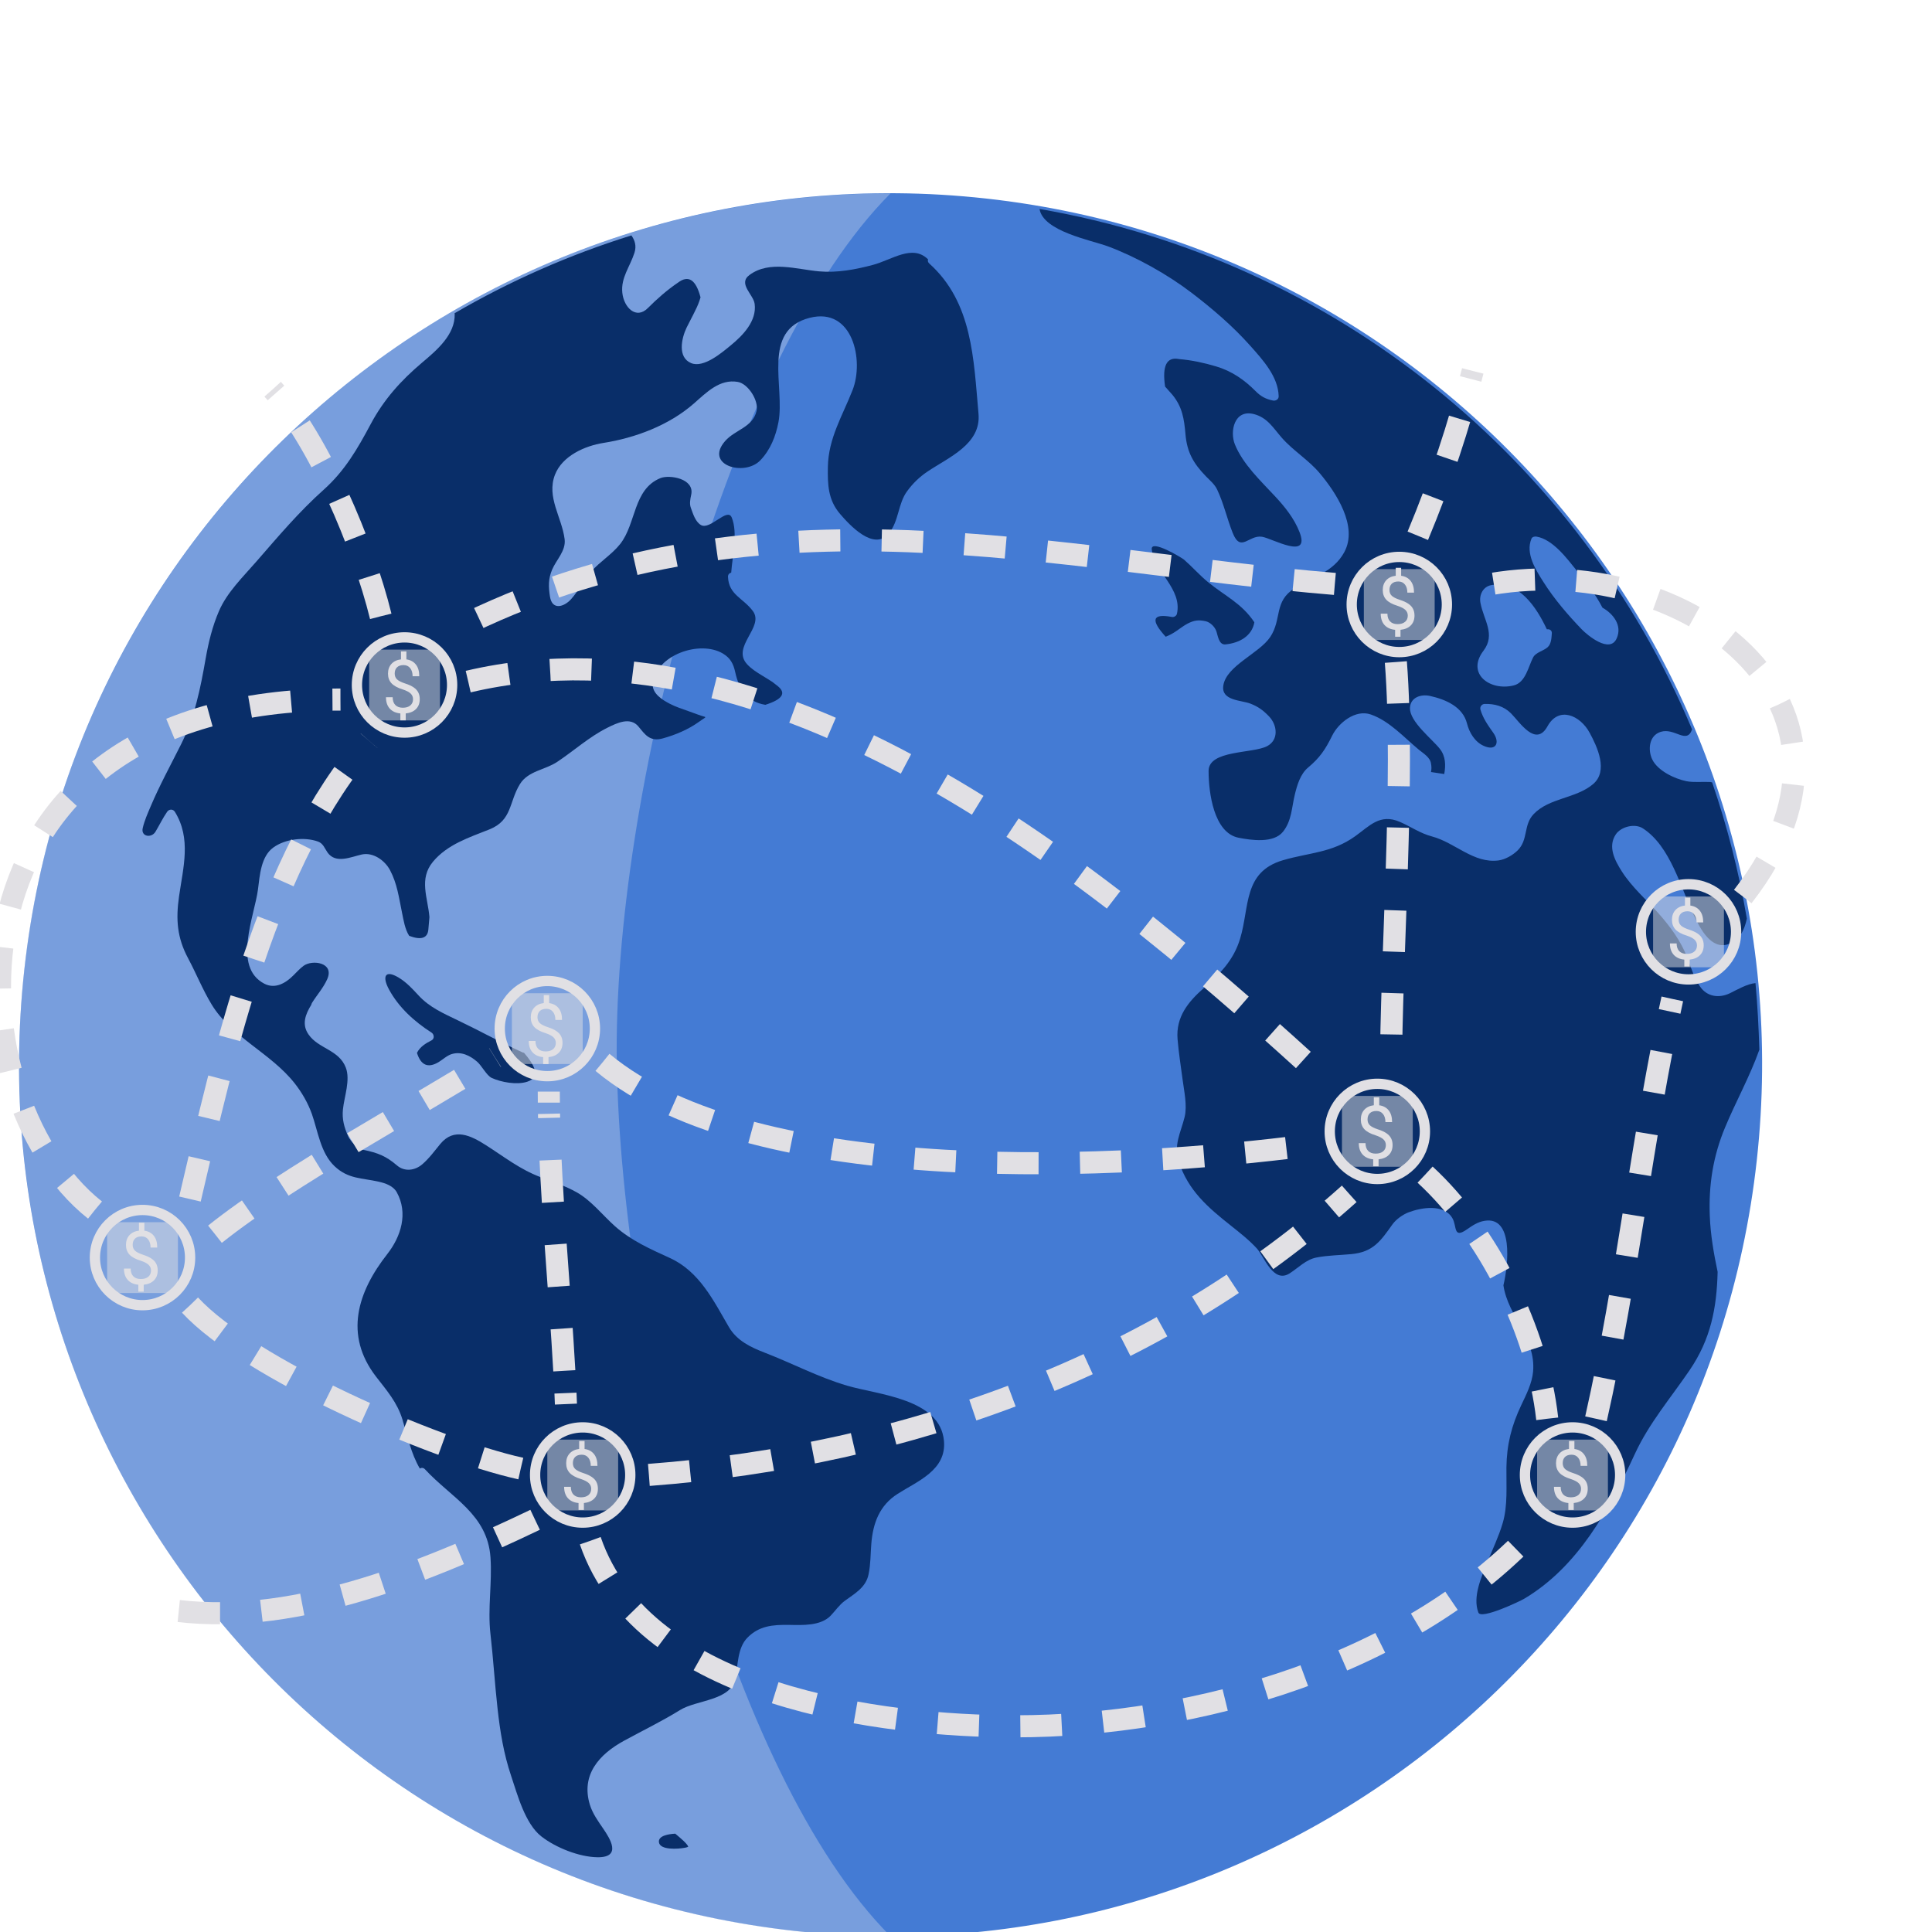 <svg width="140" height="140" viewBox="0 0 140 140" fill="none" xmlns="http://www.w3.org/2000/svg">
<g clip-path="url(#clip0)">
<path d="M127.304 84.076C131.127 49.41 106.123 18.208 71.456 14.386C36.789 10.563 5.588 35.568 1.766 70.234C-2.057 104.901 22.947 136.102 57.614 139.925C92.28 143.747 123.482 118.743 127.304 84.076Z" fill="#447BD4"/>
<path opacity="0.3" d="M64.533 140.309C52.742 128.518 45.058 97.4 44.697 77.161C44.352 57.744 52.742 25.799 64.533 14.013C29.653 14.013 1.385 42.286 1.385 77.161C1.385 112.036 29.653 140.309 64.533 140.309Z" fill="#F0F0F1"/>
<path d="M87.356 45.014C87.691 45.088 88.009 45.396 88.131 45.714C88.248 46.011 88.301 46.744 88.8 46.696C89.824 46.595 90.721 46.086 90.896 45.093C89.973 43.708 88.768 43.194 87.521 42.169C86.911 41.665 86.391 41.071 85.796 40.551C85.642 40.418 83.366 39.039 83.461 39.813C83.663 41.458 85.68 42.674 85.287 44.473C85.25 44.642 85.053 44.748 84.889 44.701C83.499 44.446 83.361 44.929 84.47 46.139C84.746 46.033 85 45.895 85.244 45.725C85.51 45.55 85.77 45.337 86.056 45.189C86.529 44.95 86.836 44.902 87.356 45.014Z" fill="#092E69"/>
<path d="M127.209 71.239C126.609 71.292 125.877 71.716 125.373 71.966C124.582 72.353 123.691 72.242 123.181 71.472C122.741 70.814 122.534 70.093 122.253 69.36C121.802 68.188 121.011 67.116 120.183 66.187C119.297 65.189 118.252 64.287 117.53 63.157C117.02 62.356 116.49 61.363 117.084 60.467C117.461 59.899 118.469 59.649 119.048 60.026C121.069 61.337 121.786 64.351 122.783 66.405C123.208 67.28 123.988 68.835 125.235 68.421C126.058 68.15 126.418 67.37 126.583 66.564C126.004 63.173 125.161 59.877 124.068 56.694C124.02 56.688 123.977 56.672 123.93 56.667C123.372 56.635 122.752 56.715 122.205 56.609C121.351 56.434 120.114 55.855 119.721 55.017C119.408 54.353 119.477 53.303 120.342 53.032C121.361 52.714 122.221 53.971 122.614 52.857C114.441 33.361 96.739 18.842 75.327 15.143C75.597 16.767 79.073 17.404 80.278 17.849C82.337 18.614 84.603 19.887 86.343 21.214C87.856 22.371 89.336 23.634 90.604 25.061C91.501 26.069 92.621 27.285 92.658 28.712C92.663 28.935 92.451 29.062 92.249 29.025C91.719 28.919 91.363 28.728 90.976 28.335C90.169 27.518 89.24 26.881 88.126 26.552C87.256 26.292 86.354 26.096 85.446 26.021C84.544 25.836 84.205 26.499 84.427 28.012C84.608 28.213 84.783 28.415 84.963 28.616C85.674 29.487 85.807 30.352 85.903 31.456C86.014 32.777 86.481 33.578 87.378 34.507C87.664 34.804 88.02 35.09 88.2 35.478C88.678 36.486 88.912 37.579 89.325 38.614C89.909 40.079 90.482 38.747 91.448 38.895C92.18 39.007 94.977 40.63 94.17 38.561C93.788 37.574 93.098 36.714 92.382 35.95C91.353 34.846 90.058 33.626 89.485 32.204C89.103 31.259 89.442 29.641 90.864 30.007C91.846 30.262 92.26 31.01 92.891 31.731C93.73 32.681 94.834 33.334 95.645 34.305C96.797 35.679 98.431 38.131 97.413 40.01C96.622 41.469 95.131 41.803 93.809 42.631C92.292 43.581 92.907 44.86 92.048 46.155C91.252 47.354 88.864 48.235 88.646 49.678C88.476 50.787 89.952 50.729 90.615 50.989C91.183 51.212 91.544 51.477 91.968 51.923C92.557 52.544 92.679 53.61 91.825 54.067C90.785 54.619 87.579 54.337 87.579 55.866C87.579 57.41 87.946 60.35 89.75 60.705C90.668 60.886 92.287 61.124 92.971 60.27C93.613 59.464 93.597 58.508 93.831 57.564C93.995 56.89 94.229 56.089 94.786 55.622C95.64 54.91 96.038 54.316 96.537 53.303C96.993 52.379 98.219 51.387 99.334 51.774C100.687 52.241 101.759 53.456 102.841 54.348C103.144 54.592 103.648 54.895 103.696 55.335C103.738 55.537 103.738 55.738 103.696 55.945C104.014 55.993 104.338 56.041 104.656 56.089C104.768 55.447 104.762 54.815 104.348 54.279C103.818 53.584 102.12 52.289 102.173 51.286C102.21 50.533 102.969 50.283 103.632 50.432C104.762 50.687 105.999 51.212 106.306 52.432C106.471 53.085 106.869 53.759 107.511 54.046C108.424 54.459 108.71 53.801 108.201 53.09C107.819 52.549 107.463 52.056 107.278 51.419C107.219 51.212 107.384 51.01 107.591 51.01C108.307 50.994 108.97 51.169 109.49 51.69C110.127 52.326 111.284 54.178 112.138 52.629C112.956 51.148 114.505 51.833 115.19 53.096C115.742 54.115 116.569 55.871 115.434 56.826C114.192 57.872 112.26 57.808 111.13 58.997C110.382 59.782 110.753 60.849 109.979 61.618C109.639 61.958 109.076 62.287 108.588 62.35C106.779 62.584 105.447 61.061 103.775 60.615C102.894 60.382 102.258 59.909 101.435 59.554C100.002 58.933 99.243 59.851 98.198 60.599C96.505 61.809 94.892 61.772 92.971 62.334C90.068 63.184 90.562 65.72 89.861 68.028C89.384 69.594 88.418 70.554 87.219 71.61C86.099 72.597 85.202 73.691 85.33 75.293C85.409 76.275 85.568 77.257 85.696 78.233C85.802 79.071 86.046 80.112 85.839 80.955C85.558 82.091 85.027 82.961 85.425 84.192C86.099 86.267 87.532 87.498 89.182 88.804C89.84 89.329 90.514 89.854 91.082 90.475C91.607 91.054 92.26 93.038 93.459 92.269C94.091 91.865 94.632 91.271 95.401 91.123C96.235 90.963 97.068 90.958 97.911 90.879C99.514 90.735 100.055 89.913 100.91 88.713C101.17 88.353 101.658 88.008 102.072 87.849C103 87.498 104.63 87.222 105.245 88.273C105.585 88.851 105.293 89.785 106.285 89.096C106.699 88.809 107.076 88.544 107.585 88.464C109.644 88.13 109.321 91.547 108.944 93.139C109.273 95.4 111.311 96.954 111.093 99.396C111.019 100.234 110.599 101.057 110.244 101.805C109.533 103.301 109.183 104.67 109.161 106.337C109.145 107.642 109.268 109.101 108.891 110.37C108.599 111.357 108.153 112.275 107.771 113.225C107.352 114.275 106.694 115.713 107.129 116.854C107.331 117.38 110.18 116.01 110.43 115.862C114.357 113.538 116.612 109.367 118.469 105.355C119.499 103.126 121.059 101.311 122.428 99.3C123.967 97.05 124.402 94.784 124.466 92.163C124.184 90.825 123.951 89.478 123.898 88.119C123.808 85.874 124.137 83.773 125.007 81.693C125.792 79.809 126.8 78.005 127.485 76.079C127.485 76.079 127.485 76.073 127.49 76.068C127.437 74.439 127.358 72.826 127.209 71.239ZM112.144 46.903C111.847 47.168 111.284 47.274 111.098 47.635C110.748 48.298 110.557 49.455 109.692 49.668C107.973 50.097 106.227 48.824 107.5 47.152C108.397 45.969 107.511 44.934 107.278 43.682C107.171 43.114 107.463 42.504 108.074 42.398C110.053 42.053 111.326 43.974 112.091 45.603C112.271 45.571 112.473 45.666 112.451 45.905C112.425 46.224 112.414 46.664 112.144 46.903ZM114.611 45.597C113.603 44.547 112.627 43.411 111.847 42.18C111.284 41.294 110.525 40.105 110.976 39.033C111.035 38.895 111.215 38.864 111.342 38.885C112.526 39.086 113.55 40.471 114.245 41.336C114.914 42.169 115.625 43.061 116.118 44.032C116.909 44.478 117.567 45.327 117.153 46.255C116.66 47.391 115.03 46.033 114.611 45.597Z" fill="#092E69"/>
<path d="M30.587 26.276C29.059 27.566 27.817 28.945 26.867 30.723C25.907 32.522 24.994 34.109 23.455 35.488C21.661 37.091 20.165 38.869 18.589 40.678C17.623 41.792 16.456 42.912 15.867 44.281C15.394 45.38 15.113 46.526 14.906 47.704C14.524 49.89 14.115 51.955 13.113 53.95C12.364 55.446 11.563 56.906 10.91 58.45C10.698 58.949 10.464 59.474 10.342 60.01C10.199 60.631 10.974 60.753 11.266 60.27C11.552 59.792 11.796 59.283 12.11 58.827C12.248 58.625 12.534 58.609 12.672 58.827C13.871 60.764 13.277 62.844 12.975 64.95C12.736 66.611 12.826 67.943 13.633 69.445C14.222 70.549 14.688 71.722 15.336 72.788C16.769 75.155 19.629 76.306 21.359 78.509C21.884 79.177 22.314 79.926 22.601 80.727C23.041 81.979 23.232 83.555 24.246 84.51C25.233 85.444 26.23 85.354 27.445 85.63C27.928 85.742 28.491 85.927 28.751 86.394C29.589 87.907 29.064 89.6 28.061 90.878C25.923 93.606 24.909 96.721 27.249 99.756C28.029 100.765 28.788 101.624 29.165 102.871C29.536 104.092 29.78 105.318 30.422 106.416C30.534 106.347 30.677 106.342 30.794 106.469C32.71 108.544 35.326 109.722 35.543 112.858C35.671 114.694 35.331 116.552 35.538 118.382C35.745 120.181 35.851 121.996 36.053 123.795C36.239 125.472 36.499 127.09 37.04 128.693C37.491 130.03 38.048 132.158 39.231 133.076C40.272 133.888 41.959 134.562 43.286 134.583C45.111 134.61 44.167 133.182 43.721 132.524C43.349 131.983 42.941 131.415 42.744 130.779C42.086 128.619 43.402 127.128 45.239 126.13C46.602 125.387 47.956 124.734 49.277 123.917C50.492 123.164 52.975 123.259 53.294 121.603C53.474 120.669 53.437 119.412 54.154 118.68C55.008 117.804 56.005 117.73 57.184 117.746C58.128 117.761 59.471 117.836 60.198 117.072C60.548 116.705 60.819 116.292 61.227 115.994C61.944 115.469 62.75 115.034 62.941 114.073C63.095 113.33 63.079 112.625 63.138 111.876C63.254 110.38 63.732 109.085 65.043 108.252C66.507 107.318 68.598 106.527 68.402 104.405C68.121 101.354 63.668 101.078 61.397 100.414C59.359 99.82 57.433 98.801 55.459 98.037C54.414 97.634 53.405 97.167 52.816 96.158C51.702 94.248 50.688 92.141 48.544 91.16C47.138 90.517 45.748 89.907 44.575 88.867C43.673 88.066 42.867 87.015 41.81 86.41C40.967 85.933 40.07 85.641 39.173 85.301C37.666 84.733 36.552 83.837 35.209 82.982C34.121 82.287 32.911 81.687 31.908 82.892C31.489 83.401 31.107 83.932 30.603 84.367C30.062 84.834 29.308 84.919 28.767 84.452C27.971 83.767 27.361 83.534 26.347 83.327C25.901 83.237 25.408 82.722 25.227 82.329C24.941 81.698 24.776 81.093 24.851 80.387C24.946 79.464 25.402 78.259 25.058 77.362C24.559 76.057 23.073 76.004 22.357 74.959C21.847 74.226 22.134 73.494 22.558 72.809C22.564 72.767 22.579 72.725 22.606 72.677C22.962 72.104 23.444 71.568 23.715 70.947C24.246 69.742 22.627 69.519 21.99 69.992C21.709 70.204 21.497 70.448 21.247 70.692C20.696 71.244 19.937 71.69 19.151 71.281C16.827 70.066 18.446 66.373 18.695 64.441C18.822 63.449 18.907 62.064 19.804 61.416C20.664 60.79 22.049 60.626 23.041 60.981C23.423 61.119 23.524 61.475 23.736 61.777C24.331 62.621 25.445 62.09 26.214 61.92C27.037 61.74 27.881 62.345 28.258 63.045C28.783 64.032 28.905 65.035 29.128 66.118C29.239 66.659 29.345 67.349 29.653 67.816C30.534 68.145 31.001 67.981 31.043 67.323L31.118 66.457C31.006 65.057 30.332 63.693 31.378 62.44C32.428 61.183 33.994 60.689 35.469 60.1C37.125 59.437 36.875 58.11 37.682 56.81C38.276 55.86 39.502 55.791 40.378 55.208C41.588 54.401 42.707 53.387 44.013 52.735C44.708 52.39 45.668 51.923 46.268 52.65C46.746 53.228 47.085 53.77 48.04 53.504C48.958 53.249 49.876 52.862 50.651 52.305C51.283 51.849 51.256 52.039 50.598 51.79C50.354 51.7 50.11 51.61 49.866 51.525C49.42 51.366 48.958 51.217 48.539 50.999C48.019 50.734 47.228 50.246 47.303 49.54C47.526 47.476 50.699 46.356 52.386 47.359C52.928 47.683 53.145 48.102 53.278 48.712C53.554 49.965 54.148 50.856 55.459 51.074C56.695 50.681 56.998 50.23 56.356 49.715C56.228 49.614 56.101 49.514 55.974 49.418C55.724 49.254 55.47 49.1 55.215 48.946C54.828 48.707 54.451 48.474 54.138 48.134C52.97 46.86 55.416 45.438 54.557 44.281C53.856 43.331 52.806 43.114 52.753 41.798C52.747 41.623 52.859 41.527 52.986 41.495C53.076 40.248 53.48 38.614 53.023 37.499C52.71 36.741 51.458 38.434 50.794 38.046C50.381 37.802 50.216 37.218 50.062 36.799C49.951 36.513 50.02 36.157 50.083 35.87C50.365 34.682 48.518 34.379 47.86 34.645C45.87 35.451 46.114 37.94 44.936 39.426C44.321 40.195 43.482 40.689 42.835 41.421C42.283 42.047 41.927 42.822 41.37 43.432C40.866 43.984 40.006 44.244 39.852 43.225C39.741 42.52 39.725 41.941 40.011 41.273C40.314 40.556 41.025 39.909 40.914 39.06C40.707 37.468 39.592 36.024 40.213 34.406C40.744 33.031 42.384 32.31 43.721 32.097C46.05 31.731 48.491 30.813 50.29 29.232C51.203 28.431 52.148 27.454 53.453 27.672C54.217 27.799 54.997 29.041 54.822 29.784C54.546 30.967 53.267 31.137 52.546 31.959C51.017 33.705 53.941 34.56 55.098 33.355C55.825 32.596 56.212 31.62 56.409 30.596C56.897 28.043 55.157 23.92 58.68 23.029C61.795 22.238 62.628 26.117 61.779 28.271C61.041 30.15 60.028 31.758 59.991 33.833C59.97 35.101 59.996 36.215 60.872 37.239C61.562 38.046 63.339 39.978 64.416 38.646C65.149 37.738 65.064 36.507 65.733 35.594C66.141 35.037 66.619 34.57 67.192 34.183C68.731 33.143 71.108 32.193 70.906 29.98C70.551 26.027 70.482 21.914 67.335 19.091C67.234 19.001 67.218 18.889 67.25 18.794C66.12 17.674 64.634 18.831 63.249 19.197C61.991 19.532 60.665 19.781 59.359 19.664C57.73 19.521 55.767 18.852 54.313 19.924C53.453 20.556 54.594 21.336 54.684 22.015C54.854 23.257 53.835 24.307 52.944 25.034C52.328 25.538 50.996 26.69 50.083 26.313C49.086 25.899 49.378 24.53 49.749 23.75C49.951 23.331 50.179 22.933 50.375 22.514C50.535 22.206 50.667 21.882 50.763 21.548C50.428 20.264 49.887 19.908 49.128 20.481C48.369 20.991 47.595 21.67 46.947 22.323C46.093 23.182 45.201 22.275 45.095 21.208C44.984 20.115 45.652 19.33 45.976 18.316C46.135 17.812 46.003 17.414 45.753 17.059C41.243 18.465 36.95 20.365 32.938 22.7C32.943 22.715 32.949 22.731 32.949 22.753C32.991 24.254 31.638 25.39 30.587 26.276Z" fill="#092E69"/>
<path d="M30.327 72.13C29.886 71.653 29.456 71.181 28.889 70.841C27.886 70.236 27.689 70.772 28.183 71.69C28.889 73.001 30.029 74.03 31.271 74.826C31.462 74.948 31.499 75.272 31.271 75.389C30.868 75.59 30.422 75.861 30.215 76.296C30.496 77.198 31.017 77.421 31.781 76.965C32.083 76.784 32.396 76.482 32.736 76.381C33.42 76.179 34.052 76.482 34.577 76.938C34.901 77.214 35.267 77.941 35.623 78.106C36.307 78.424 37.448 78.631 38.202 78.387C39.252 78.042 38.669 77.097 37.968 76.285C37.931 76.28 37.899 76.28 37.862 76.259C36.275 75.537 34.752 74.688 33.182 73.94C32.131 73.431 31.128 73.001 30.327 72.13Z" fill="#092E69"/>
<path d="M49.239 133.135C49.139 133.05 49.038 132.959 48.932 132.875C48.433 132.901 47.69 133.023 47.748 133.495C47.828 134.095 49.186 133.973 49.542 133.909C49.632 133.893 49.786 133.877 49.876 133.814C49.86 133.808 49.855 133.761 49.807 133.697C49.648 133.485 49.436 133.31 49.239 133.135Z" fill="#092E69"/>
<path opacity="0.5" d="M31.882 47.073H26.75V52.204H31.882V47.073Z" fill="#E1E0E4"/>
<path d="M29.314 53.085C31.218 53.085 32.763 51.541 32.763 49.636C32.763 47.731 31.218 46.187 29.314 46.187C27.409 46.187 25.864 47.731 25.864 49.636C25.864 51.541 27.409 53.085 29.314 53.085Z" stroke="#E1E0E4" stroke-width="0.746" stroke-miterlimit="10"/>
<path opacity="0.5" d="M102.374 79.416H97.243V84.547H102.374V79.416Z" fill="#E1E0E4"/>
<path d="M99.806 85.434C101.711 85.434 103.255 83.89 103.255 81.985C103.255 80.08 101.711 78.536 99.806 78.536C97.901 78.536 96.357 80.08 96.357 81.985C96.357 83.89 97.901 85.434 99.806 85.434Z" stroke="#E1E0E4" stroke-width="0.746" stroke-miterlimit="10"/>
<path opacity="0.5" d="M44.793 104.32H39.661V109.451H44.793V104.32Z" fill="#E1E0E4"/>
<path d="M42.224 110.333C44.129 110.333 45.673 108.788 45.673 106.883C45.673 104.978 44.129 103.434 42.224 103.434C40.319 103.434 38.775 104.978 38.775 106.883C38.775 108.788 40.319 110.333 42.224 110.333Z" stroke="#E1E0E4" stroke-width="0.746" stroke-miterlimit="10"/>
<path opacity="0.5" d="M103.961 41.241H98.83V46.373H103.961V41.241Z" fill="#E1E0E4"/>
<path d="M101.398 47.253C103.303 47.253 104.848 45.709 104.848 43.804C104.848 41.899 103.303 40.355 101.398 40.355C99.493 40.355 97.949 41.899 97.949 43.804C97.949 45.709 99.493 47.253 101.398 47.253Z" stroke="#E1E0E4" stroke-width="0.746" stroke-miterlimit="10"/>
<path opacity="0.5" d="M116.516 104.32H111.385V109.451H116.516V104.32Z" fill="#E1E0E4"/>
<path d="M113.953 110.333C115.858 110.333 117.403 108.788 117.403 106.883C117.403 104.978 115.858 103.434 113.953 103.434C112.048 103.434 110.504 104.978 110.504 106.883C110.504 108.788 112.048 110.333 113.953 110.333Z" stroke="#E1E0E4" stroke-width="0.746" stroke-miterlimit="10"/>
<path opacity="0.5" d="M42.224 71.972H37.093V77.103H42.224V71.972Z" fill="#E1E0E4"/>
<path d="M39.661 77.984C41.566 77.984 43.111 76.44 43.111 74.535C43.111 72.63 41.566 71.085 39.661 71.085C37.756 71.085 36.212 72.63 36.212 74.535C36.212 76.44 37.756 77.984 39.661 77.984Z" stroke="#E1E0E4" stroke-width="0.746" stroke-miterlimit="10"/>
<path opacity="0.5" d="M124.922 64.961H119.79V70.093H124.922V64.961Z" fill="#E1E0E4"/>
<path d="M122.353 70.973C124.258 70.973 125.803 69.429 125.803 67.524C125.803 65.619 124.258 64.075 122.353 64.075C120.448 64.075 118.904 65.619 118.904 67.524C118.904 69.429 120.448 70.973 122.353 70.973Z" stroke="#E1E0E4" stroke-width="0.746" stroke-miterlimit="10"/>
<path opacity="0.5" d="M12.895 88.565H7.763V93.697H12.895V88.565Z" fill="#E1E0E4"/>
<path d="M29.93 50.667C29.93 50.506 29.873 50.37 29.759 50.259C29.647 50.149 29.457 50.049 29.189 49.96C28.815 49.846 28.543 49.697 28.371 49.515C28.201 49.331 28.116 49.098 28.116 48.816C28.116 48.528 28.199 48.292 28.366 48.108C28.534 47.924 28.764 47.815 29.057 47.78V47.204H29.449V47.782C29.744 47.823 29.972 47.946 30.135 48.153C30.3 48.36 30.382 48.643 30.382 49.002H29.899C29.899 48.755 29.84 48.559 29.722 48.413C29.605 48.268 29.446 48.195 29.247 48.195C29.038 48.195 28.878 48.249 28.768 48.358C28.657 48.465 28.602 48.615 28.602 48.808C28.602 48.987 28.66 49.13 28.776 49.236C28.893 49.342 29.085 49.438 29.352 49.526C29.62 49.612 29.828 49.707 29.977 49.812C30.128 49.916 30.239 50.037 30.309 50.175C30.381 50.314 30.417 50.476 30.417 50.662C30.417 50.958 30.327 51.196 30.148 51.377C29.971 51.557 29.722 51.664 29.402 51.698V52.2H29.012V51.698C28.686 51.668 28.43 51.552 28.245 51.351C28.061 51.147 27.969 50.872 27.969 50.525H28.455C28.455 50.769 28.519 50.956 28.647 51.088C28.775 51.219 28.956 51.285 29.191 51.285C29.421 51.285 29.602 51.23 29.733 51.119C29.864 51.009 29.93 50.858 29.93 50.667Z" fill="#E1E0E4"/>
<path d="M100.425 82.978C100.425 82.817 100.368 82.681 100.254 82.57C100.142 82.46 99.952 82.36 99.684 82.27C99.31 82.157 99.038 82.008 98.866 81.826C98.696 81.642 98.611 81.409 98.611 81.127C98.611 80.839 98.694 80.603 98.861 80.419C99.029 80.235 99.259 80.126 99.552 80.091V79.515H99.944V80.093C100.238 80.134 100.467 80.257 100.63 80.464C100.795 80.671 100.877 80.954 100.877 81.313H100.394C100.394 81.066 100.335 80.87 100.217 80.724C100.1 80.579 99.941 80.506 99.741 80.506C99.533 80.506 99.373 80.561 99.263 80.669C99.152 80.776 99.097 80.926 99.097 81.119C99.097 81.298 99.155 81.441 99.271 81.547C99.388 81.653 99.58 81.749 99.847 81.837C100.115 81.923 100.323 82.018 100.472 82.123C100.623 82.227 100.734 82.348 100.804 82.486C100.876 82.625 100.912 82.787 100.912 82.973C100.912 83.269 100.822 83.507 100.643 83.688C100.466 83.868 100.217 83.975 99.897 84.009V84.511H99.507V84.009C99.181 83.979 98.925 83.863 98.74 83.662C98.555 83.458 98.463 83.183 98.463 82.836H98.95C98.95 83.079 99.014 83.267 99.142 83.399C99.27 83.53 99.451 83.596 99.686 83.596C99.916 83.596 100.096 83.541 100.228 83.43C100.359 83.32 100.425 83.169 100.425 82.978Z" fill="#E1E0E4"/>
<path d="M42.841 107.884C42.841 107.723 42.784 107.587 42.67 107.477C42.558 107.366 42.368 107.266 42.099 107.177C41.726 107.063 41.453 106.915 41.282 106.733C41.112 106.549 41.027 106.315 41.027 106.033C41.027 105.746 41.11 105.51 41.276 105.326C41.445 105.142 41.675 105.032 41.968 104.997V104.421H42.36V105C42.654 105.04 42.883 105.164 43.046 105.371C43.211 105.577 43.293 105.861 43.293 106.22H42.809C42.809 105.973 42.751 105.776 42.633 105.631C42.516 105.485 42.357 105.413 42.157 105.413C41.949 105.413 41.789 105.467 41.679 105.576C41.568 105.683 41.513 105.833 41.513 106.025C41.513 106.204 41.571 106.347 41.687 106.454C41.804 106.559 41.996 106.656 42.263 106.743C42.531 106.829 42.739 106.925 42.888 107.03C43.039 107.133 43.15 107.254 43.22 107.393C43.291 107.531 43.327 107.693 43.327 107.879C43.327 108.175 43.238 108.414 43.059 108.594C42.882 108.775 42.633 108.882 42.312 108.915V109.417H41.923V108.915C41.597 108.885 41.341 108.77 41.156 108.568C40.971 108.365 40.879 108.089 40.879 107.742H41.366C41.366 107.986 41.43 108.174 41.558 108.305C41.686 108.437 41.867 108.502 42.102 108.502C42.332 108.502 42.512 108.447 42.644 108.337C42.775 108.226 42.841 108.075 42.841 107.884Z" fill="#E1E0E4"/>
<path d="M102.013 44.608C102.013 44.447 101.957 44.311 101.843 44.201C101.73 44.09 101.54 43.991 101.272 43.901C100.899 43.787 100.626 43.639 100.454 43.457C100.284 43.273 100.199 43.04 100.199 42.757C100.199 42.47 100.282 42.234 100.449 42.05C100.617 41.866 100.848 41.756 101.141 41.721V41.145H101.532V41.724C101.827 41.764 102.056 41.888 102.219 42.095C102.383 42.302 102.466 42.585 102.466 42.944H101.982C101.982 42.697 101.923 42.501 101.806 42.355C101.688 42.21 101.53 42.137 101.33 42.137C101.121 42.137 100.962 42.191 100.851 42.3C100.741 42.407 100.686 42.557 100.686 42.749C100.686 42.928 100.743 43.071 100.859 43.178C100.977 43.283 101.169 43.38 101.435 43.467C101.703 43.553 101.912 43.649 102.061 43.754C102.212 43.857 102.322 43.978 102.392 44.117C102.464 44.255 102.5 44.417 102.5 44.603C102.5 44.9 102.411 45.138 102.232 45.319C102.055 45.499 101.806 45.606 101.485 45.639V46.142H101.096V45.639C100.77 45.609 100.514 45.494 100.328 45.292C100.144 45.089 100.052 44.814 100.052 44.467H100.538C100.538 44.71 100.602 44.898 100.73 45.029C100.858 45.161 101.04 45.227 101.275 45.227C101.504 45.227 101.685 45.171 101.816 45.061C101.948 44.95 102.013 44.8 102.013 44.608Z" fill="#E1E0E4"/>
<path d="M114.568 107.884C114.568 107.723 114.511 107.587 114.397 107.477C114.285 107.366 114.095 107.266 113.826 107.177C113.453 107.063 113.18 106.915 113.009 106.733C112.839 106.549 112.754 106.315 112.754 106.033C112.754 105.746 112.837 105.51 113.003 105.326C113.172 105.142 113.402 105.032 113.695 104.997V104.421H114.087V105C114.381 105.04 114.61 105.164 114.773 105.371C114.938 105.577 115.02 105.861 115.02 106.22H114.536C114.536 105.973 114.478 105.776 114.36 105.631C114.243 105.485 114.084 105.413 113.884 105.413C113.676 105.413 113.516 105.467 113.406 105.576C113.295 105.683 113.24 105.833 113.24 106.025C113.24 106.204 113.298 106.347 113.414 106.454C113.531 106.559 113.723 106.656 113.989 106.743C114.258 106.829 114.466 106.925 114.615 107.03C114.766 107.133 114.877 107.254 114.947 107.393C115.019 107.531 115.054 107.693 115.054 107.879C115.054 108.175 114.965 108.414 114.786 108.594C114.609 108.775 114.36 108.882 114.039 108.915V109.417H113.65V108.915C113.324 108.885 113.068 108.77 112.882 108.568C112.698 108.365 112.606 108.089 112.606 107.742H113.093C113.093 107.986 113.157 108.174 113.285 108.305C113.413 108.437 113.594 108.502 113.829 108.502C114.059 108.502 114.239 108.447 114.371 108.337C114.502 108.226 114.568 108.075 114.568 107.884Z" fill="#E1E0E4"/>
<path d="M40.276 75.573C40.276 75.412 40.219 75.276 40.105 75.166C39.993 75.055 39.803 74.956 39.535 74.866C39.161 74.752 38.889 74.604 38.717 74.422C38.547 74.238 38.462 74.004 38.462 73.722C38.462 73.435 38.545 73.199 38.712 73.015C38.88 72.831 39.11 72.721 39.403 72.686V72.11H39.795V72.689C40.089 72.729 40.318 72.853 40.481 73.06C40.646 73.266 40.728 73.55 40.728 73.909H40.245C40.245 73.662 40.186 73.465 40.068 73.32C39.951 73.174 39.792 73.102 39.592 73.102C39.384 73.102 39.224 73.156 39.114 73.265C39.003 73.372 38.948 73.522 38.948 73.714C38.948 73.893 39.006 74.036 39.122 74.143C39.239 74.248 39.431 74.345 39.698 74.432C39.966 74.518 40.174 74.614 40.323 74.719C40.474 74.822 40.585 74.943 40.655 75.082C40.727 75.22 40.763 75.382 40.763 75.568C40.763 75.864 40.673 76.103 40.494 76.283C40.317 76.464 40.068 76.571 39.748 76.604V77.106H39.358V76.604C39.032 76.574 38.776 76.459 38.591 76.257C38.407 76.054 38.315 75.778 38.315 75.431H38.801C38.801 75.675 38.865 75.863 38.993 75.994C39.121 76.126 39.302 76.191 39.537 76.191C39.767 76.191 39.947 76.136 40.079 76.026C40.21 75.915 40.276 75.764 40.276 75.573Z" fill="#E1E0E4"/>
<path d="M122.97 68.505C122.97 68.344 122.913 68.208 122.799 68.098C122.687 67.987 122.497 67.887 122.229 67.798C121.855 67.684 121.583 67.536 121.411 67.354C121.241 67.17 121.156 66.936 121.156 66.654C121.156 66.367 121.239 66.131 121.406 65.947C121.574 65.763 121.804 65.653 122.097 65.618V65.042H122.489V65.621C122.783 65.661 123.012 65.785 123.175 65.992C123.34 66.198 123.422 66.481 123.422 66.841H122.939C122.939 66.594 122.88 66.397 122.762 66.252C122.645 66.106 122.486 66.034 122.287 66.034C122.078 66.034 121.918 66.088 121.808 66.197C121.698 66.304 121.642 66.454 121.642 66.646C121.642 66.825 121.7 66.968 121.816 67.075C121.933 67.18 122.125 67.276 122.392 67.364C122.66 67.45 122.869 67.546 123.018 67.651C123.168 67.754 123.279 67.875 123.349 68.014C123.421 68.152 123.457 68.314 123.457 68.5C123.457 68.796 123.367 69.035 123.188 69.215C123.011 69.396 122.762 69.503 122.442 69.536V70.038H122.052V69.536C121.726 69.506 121.47 69.391 121.285 69.189C121.101 68.986 121.009 68.71 121.009 68.363H121.495C121.495 68.607 121.559 68.795 121.687 68.926C121.815 69.058 121.996 69.123 122.231 69.123C122.461 69.123 122.641 69.068 122.773 68.958C122.904 68.847 122.97 68.696 122.97 68.505Z" fill="#E1E0E4"/>
<path d="M10.943 92.066C10.943 91.904 10.886 91.768 10.772 91.658C10.66 91.547 10.47 91.448 10.201 91.358C9.828 91.244 9.555 91.096 9.384 90.914C9.213 90.73 9.128 90.497 9.128 90.214C9.128 89.927 9.212 89.691 9.378 89.507C9.547 89.323 9.777 89.213 10.07 89.178V88.603H10.462V89.181C10.756 89.221 10.985 89.345 11.148 89.552C11.313 89.759 11.395 90.042 11.395 90.401H10.911C10.911 90.154 10.852 89.958 10.735 89.812C10.618 89.667 10.459 89.594 10.259 89.594C10.05 89.594 9.891 89.648 9.781 89.757C9.67 89.864 9.615 90.014 9.615 90.207C9.615 90.385 9.673 90.528 9.788 90.635C9.906 90.74 10.098 90.837 10.364 90.924C10.633 91.01 10.841 91.106 10.99 91.211C11.141 91.314 11.251 91.435 11.321 91.574C11.393 91.712 11.429 91.874 11.429 92.06C11.429 92.356 11.34 92.595 11.161 92.775C10.984 92.956 10.735 93.063 10.414 93.096V93.599H10.025V93.096C9.699 93.067 9.443 92.951 9.257 92.749C9.073 92.546 8.981 92.271 8.981 91.924H9.468C9.468 92.167 9.532 92.355 9.66 92.486C9.788 92.618 9.969 92.683 10.204 92.683C10.434 92.683 10.614 92.628 10.746 92.518C10.877 92.407 10.943 92.257 10.943 92.066Z" fill="#E1E0E4"/>
<path d="M10.326 94.578C12.231 94.578 13.775 93.034 13.775 91.129C13.775 89.224 12.231 87.679 10.326 87.679C8.421 87.679 6.877 89.224 6.877 91.129C6.877 93.034 8.421 94.578 10.326 94.578Z" stroke="#E1E0E4" stroke-width="0.746" stroke-miterlimit="10"/>
<path d="M33.93 49.391C56.897 43.989 80.957 64.43 96.192 78.403" stroke="#E1E0E4" stroke-width="1.6" stroke-miterlimit="10" stroke-dasharray="3 3"/>
<path d="M43.662 76.986C54.795 86.262 81.684 84.707 94.781 82.998" stroke="#E1E0E4" stroke-width="1.6" stroke-miterlimit="10" stroke-dasharray="3 3"/>
<path d="M103.271 85.121C107.872 89.366 111.406 96.44 112.117 102.808" stroke="#E1E0E4" stroke-width="1.6" stroke-miterlimit="10" stroke-dasharray="3 3"/>
<path d="M115.652 102.808C117.928 92.747 119.058 81.937 121.181 72.385" stroke="#E1E0E4" stroke-width="1.6" stroke-miterlimit="10" stroke-dasharray="3 3"/>
<path d="M101.149 47.975C101.807 56.466 100.793 69.376 100.793 77.867" stroke="#E1E0E4" stroke-width="1.6" stroke-miterlimit="10" stroke-dasharray="3 3"/>
<path d="M41.009 101.746C40.998 101.486 40.988 101.221 40.977 100.95" stroke="#E1E0E4" stroke-width="1.6" stroke-miterlimit="10"/>
<path d="M40.892 99.332C40.569 93.521 39.895 86.638 39.783 80.711" stroke="#E1E0E4" stroke-width="1.6" stroke-miterlimit="10" stroke-dasharray="3.06 3.06"/>
<path d="M39.772 79.9C39.772 79.634 39.767 79.369 39.767 79.103" stroke="#E1E0E4" stroke-width="1.6" stroke-miterlimit="10"/>
<path d="M13.765 86.888C16.243 76.275 19.316 62.17 26.745 53.679" stroke="#E1E0E4" stroke-width="1.6" stroke-miterlimit="10" stroke-dasharray="3 3"/>
<path d="M13.776 94.578C18.021 99.178 31.367 105.005 37.735 106.417" stroke="#E1E0E4" stroke-width="1.6" stroke-miterlimit="10" stroke-dasharray="3 3"/>
<path d="M47.022 106.878C65.77 105.461 83.971 98.897 97.768 86.511" stroke="#E1E0E4" stroke-width="1.6" stroke-miterlimit="10" stroke-dasharray="3 3"/>
<path d="M15.58 89.435C20.887 85.19 30.306 80.17 35.878 76.636" stroke="#E1E0E4" stroke-width="1.6" stroke-miterlimit="10" stroke-dasharray="3 3"/>
<path d="M96.728 42.313C76.473 40.641 55.438 34.788 33.935 45.141" stroke="#E1E0E4" stroke-width="1.6" stroke-miterlimit="10" stroke-dasharray="3 3"/>
<path d="M6.877 87.679C-3.72 79.278 -5.047 50.692 24.67 50.692" stroke="#E1E0E4" stroke-width="1.6" stroke-miterlimit="10" stroke-dasharray="3 3"/>
<path d="M126.291 64.961C137.61 50.458 120.783 38.752 105.855 42.801" stroke="#E1E0E4" stroke-width="1.6" stroke-miterlimit="10" stroke-dasharray="3 3"/>
<path d="M42.776 111.653C46.666 122.972 64.002 125.095 73.554 125.095C86.646 125.095 102.385 120.675 111.586 110.412" stroke="#E1E0E4" stroke-width="1.6" stroke-miterlimit="10" stroke-dasharray="3 3"/>
<path d="M38.775 110.131C30.64 114.021 20.844 118.027 11.998 116.61" stroke="#E1E0E4" stroke-width="1.6" stroke-miterlimit="10" stroke-dasharray="3 3"/>
<path d="M27.589 44.658C26.326 39.506 23.078 31.854 19.762 28.208" stroke="#E1E0E4" stroke-width="1.6" stroke-miterlimit="10" stroke-dasharray="3 3"/>
<path d="M102.74 38.821C104.401 34.841 105.728 30.861 106.72 26.881" stroke="#E1E0E4" stroke-width="1.6" stroke-miterlimit="10" stroke-dasharray="3 3"/>
</g>
<defs>
<clipPath id="clip0">
<rect width="140" height="140" fill="white"/>
</clipPath>
</defs>
</svg>
